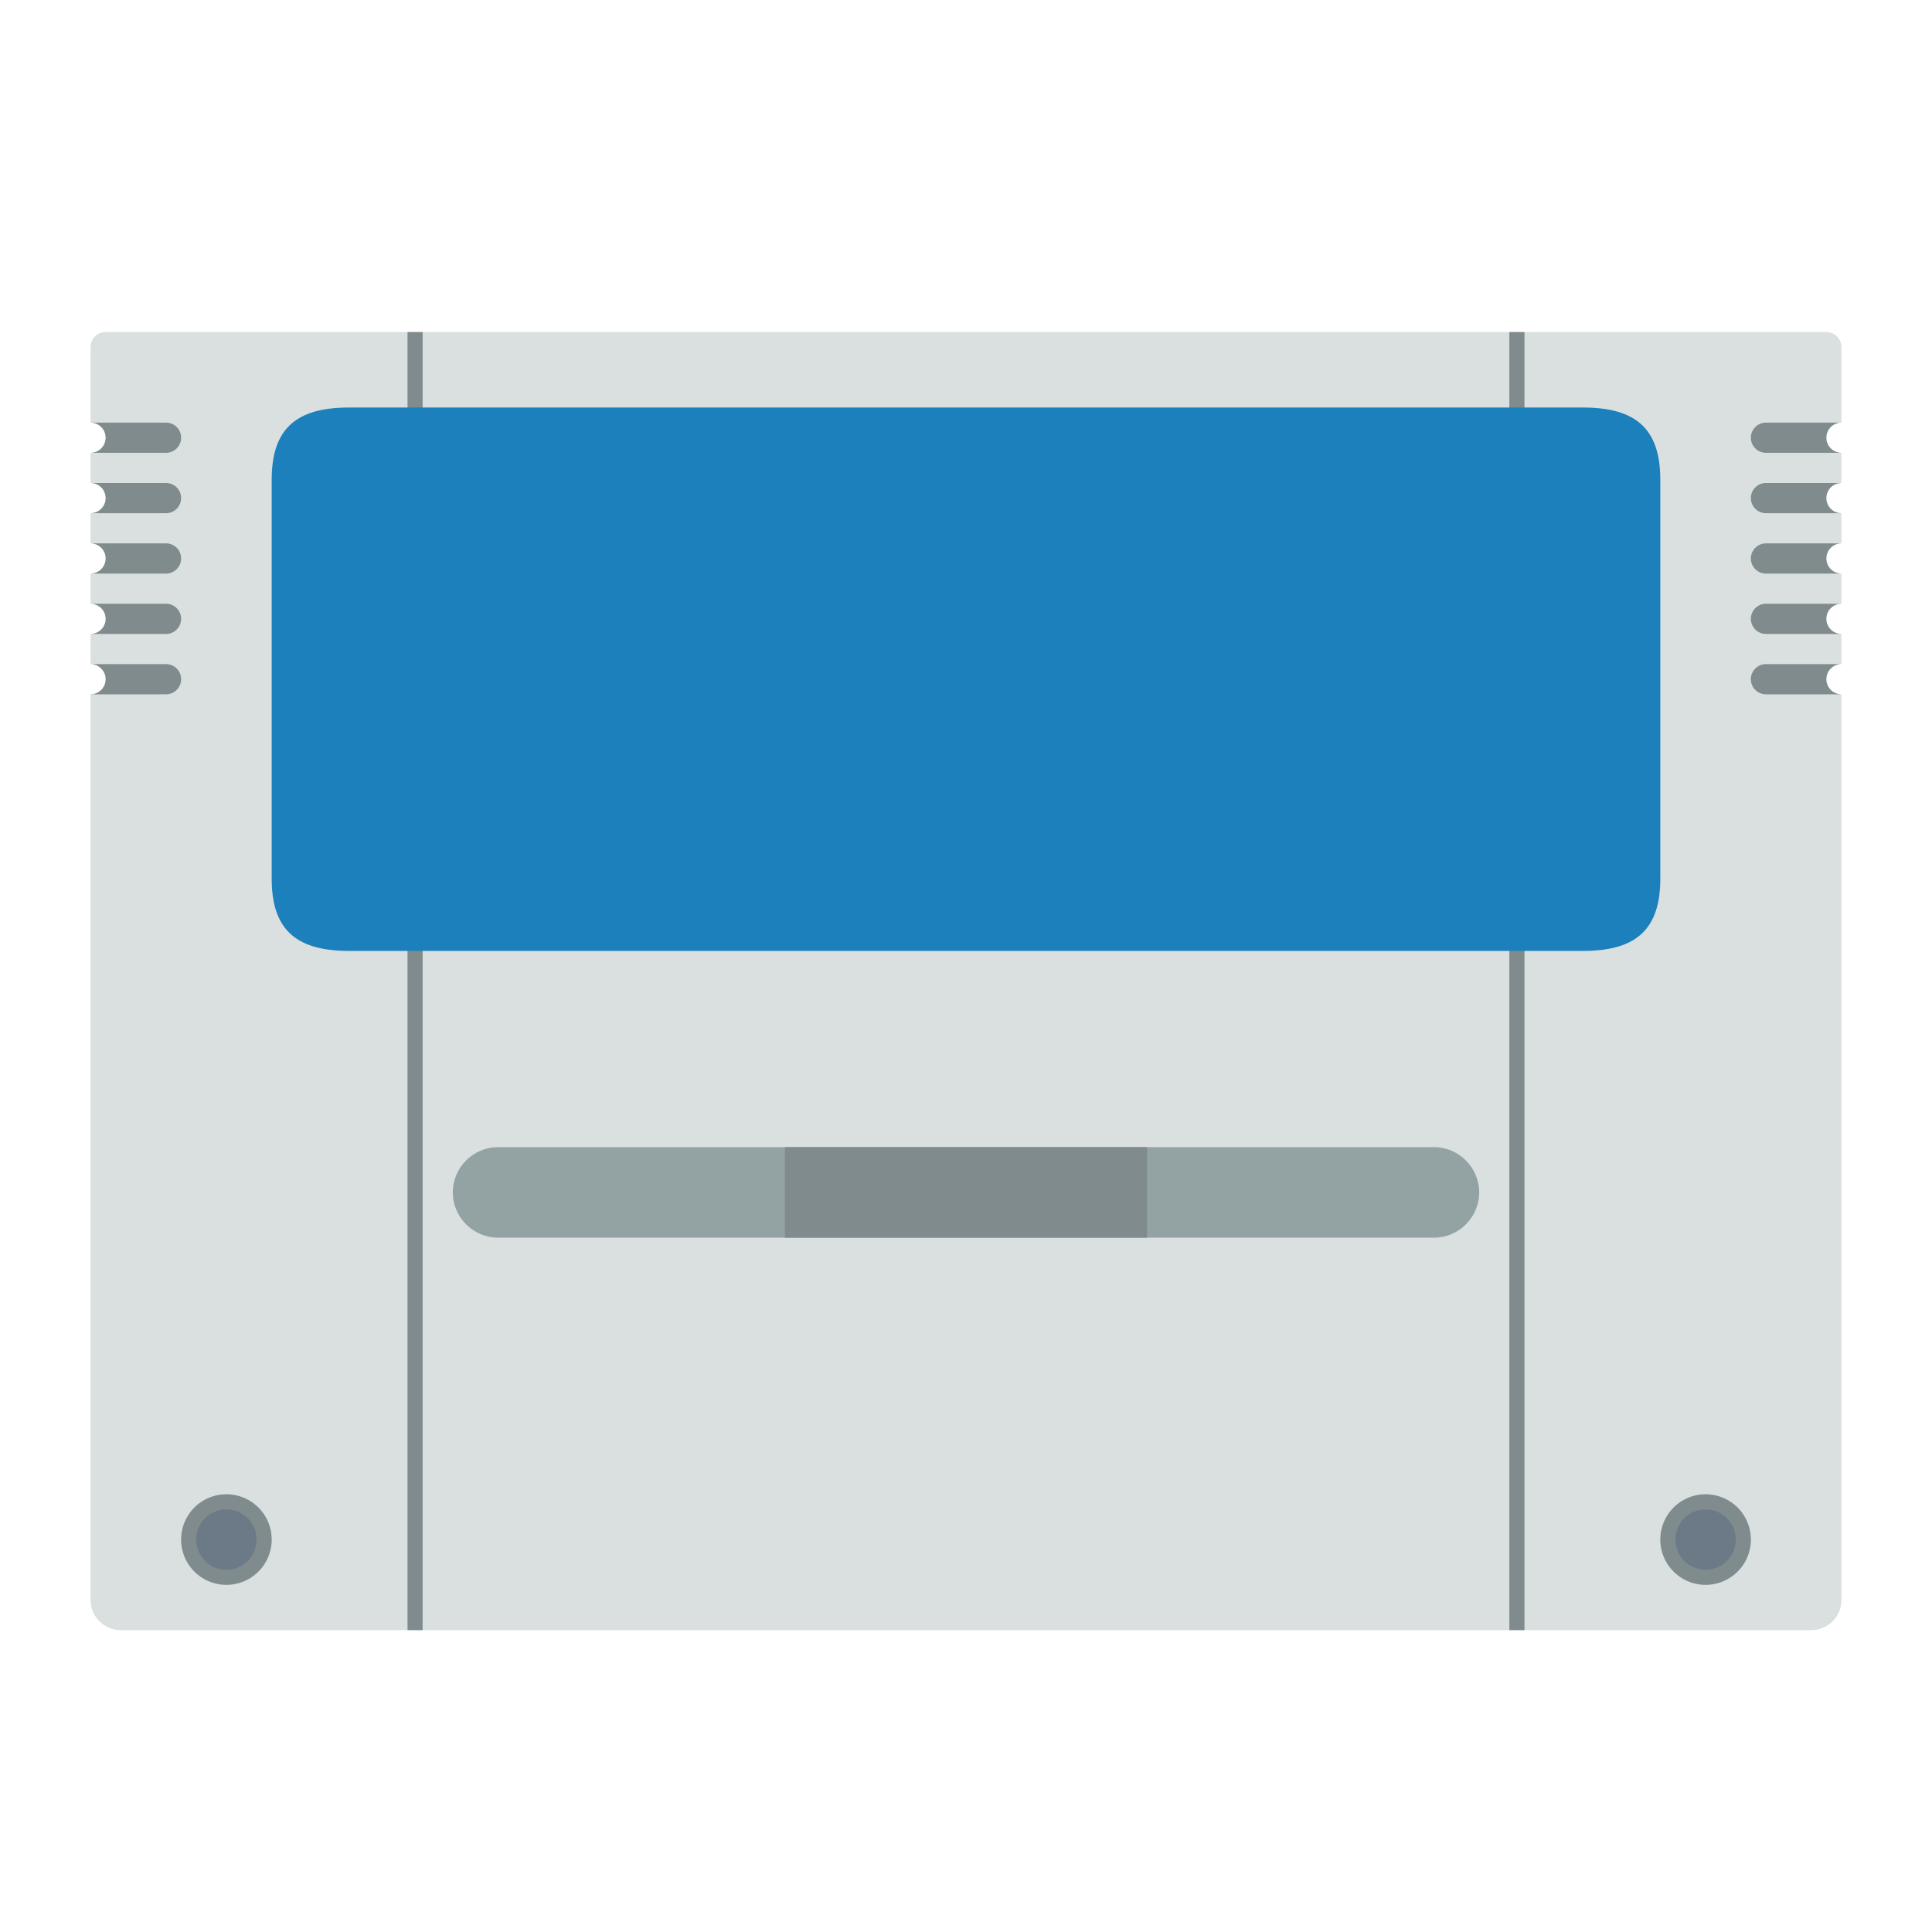 <svg xmlns="http://www.w3.org/2000/svg" viewBox="0 0 256 256"><path fill="#dadfe0" d="M12 46v10a2 2 0 1 1 0 4v4a2 2 0 1 1 0 4v4a2 2 0 1 1 0 4v4a2 2 0 1 1 0 4v4a2 2 0 1 1 0 4v120a4 4 0 0 0 4 4h224a4 4 0 0 0 4-4V92a2 2 0 1 1 0-4v-4a2 2 0 1 1 0-4v-4a2 2 0 1 1 0-4v-4a2 2 0 1 1 0-4v-4a2 2 0 1 1 0-4V46a2 2 0 0 0-2-2H14a2 2 0 0 0-2 2"/><path fill="#7f8b8c" d="M54 44h2v172h-2zm146 0h2v172h-2z"/><path fill="#1b80bb" d="M209.778 54H46.222C39.123 54 36 56.926 36 63.578v52.844c0 6.652 3.123 9.578 10.222 9.578h163.555c7.099 0 10.222-2.926 10.222-9.578V63.578C220 56.926 216.877 54 209.778 54"/><path fill="#93a3a3" d="M190 164H66c-3.3 0-6-2.7-6-6s2.7-6 6-6h124c3.3 0 6 2.7 6 6s-2.7 6-6 6"/><path fill="#7f8b8c" d="M104 152h48v12h-48zm-74 46a6 6 0 1 0 0 12 6 6 0 0 0 0-12"/><circle cx="30" cy="204" r="4" fill="#6c7a88"/><path fill="#7f8b8c" d="M226 198a6 6 0 1 0 0 12 6 6 0 0 0 0-12"/><circle cx="226" cy="204" r="4" fill="#6c7a88"/><path fill="#7f8b8c" d="M12 56a2 2 0 1 1 0 4h10a2 2 0 1 0 0-4zm0 8a2 2 0 1 1 0 4h10a2 2 0 1 0 0-4zm0 8a2 2 0 1 1 0 4h10a2 2 0 1 0 0-4zm0 8a2 2 0 1 1 0 4h10a2 2 0 1 0 0-4zm0 8a2 2 0 1 1 0 4h10a2 2 0 1 0 0-4zm232-32a2 2 0 1 0 0 4h-10a2 2 0 1 1 0-4zm0 8a2 2 0 1 0 0 4h-10a2 2 0 1 1 0-4zm0 8a2 2 0 1 0 0 4h-10a2 2 0 1 1 0-4zm0 8a2 2 0 1 0 0 4h-10a2 2 0 1 1 0-4zm0 8a2 2 0 1 0 0 4h-10a2 2 0 1 1 0-4z"/></svg>
